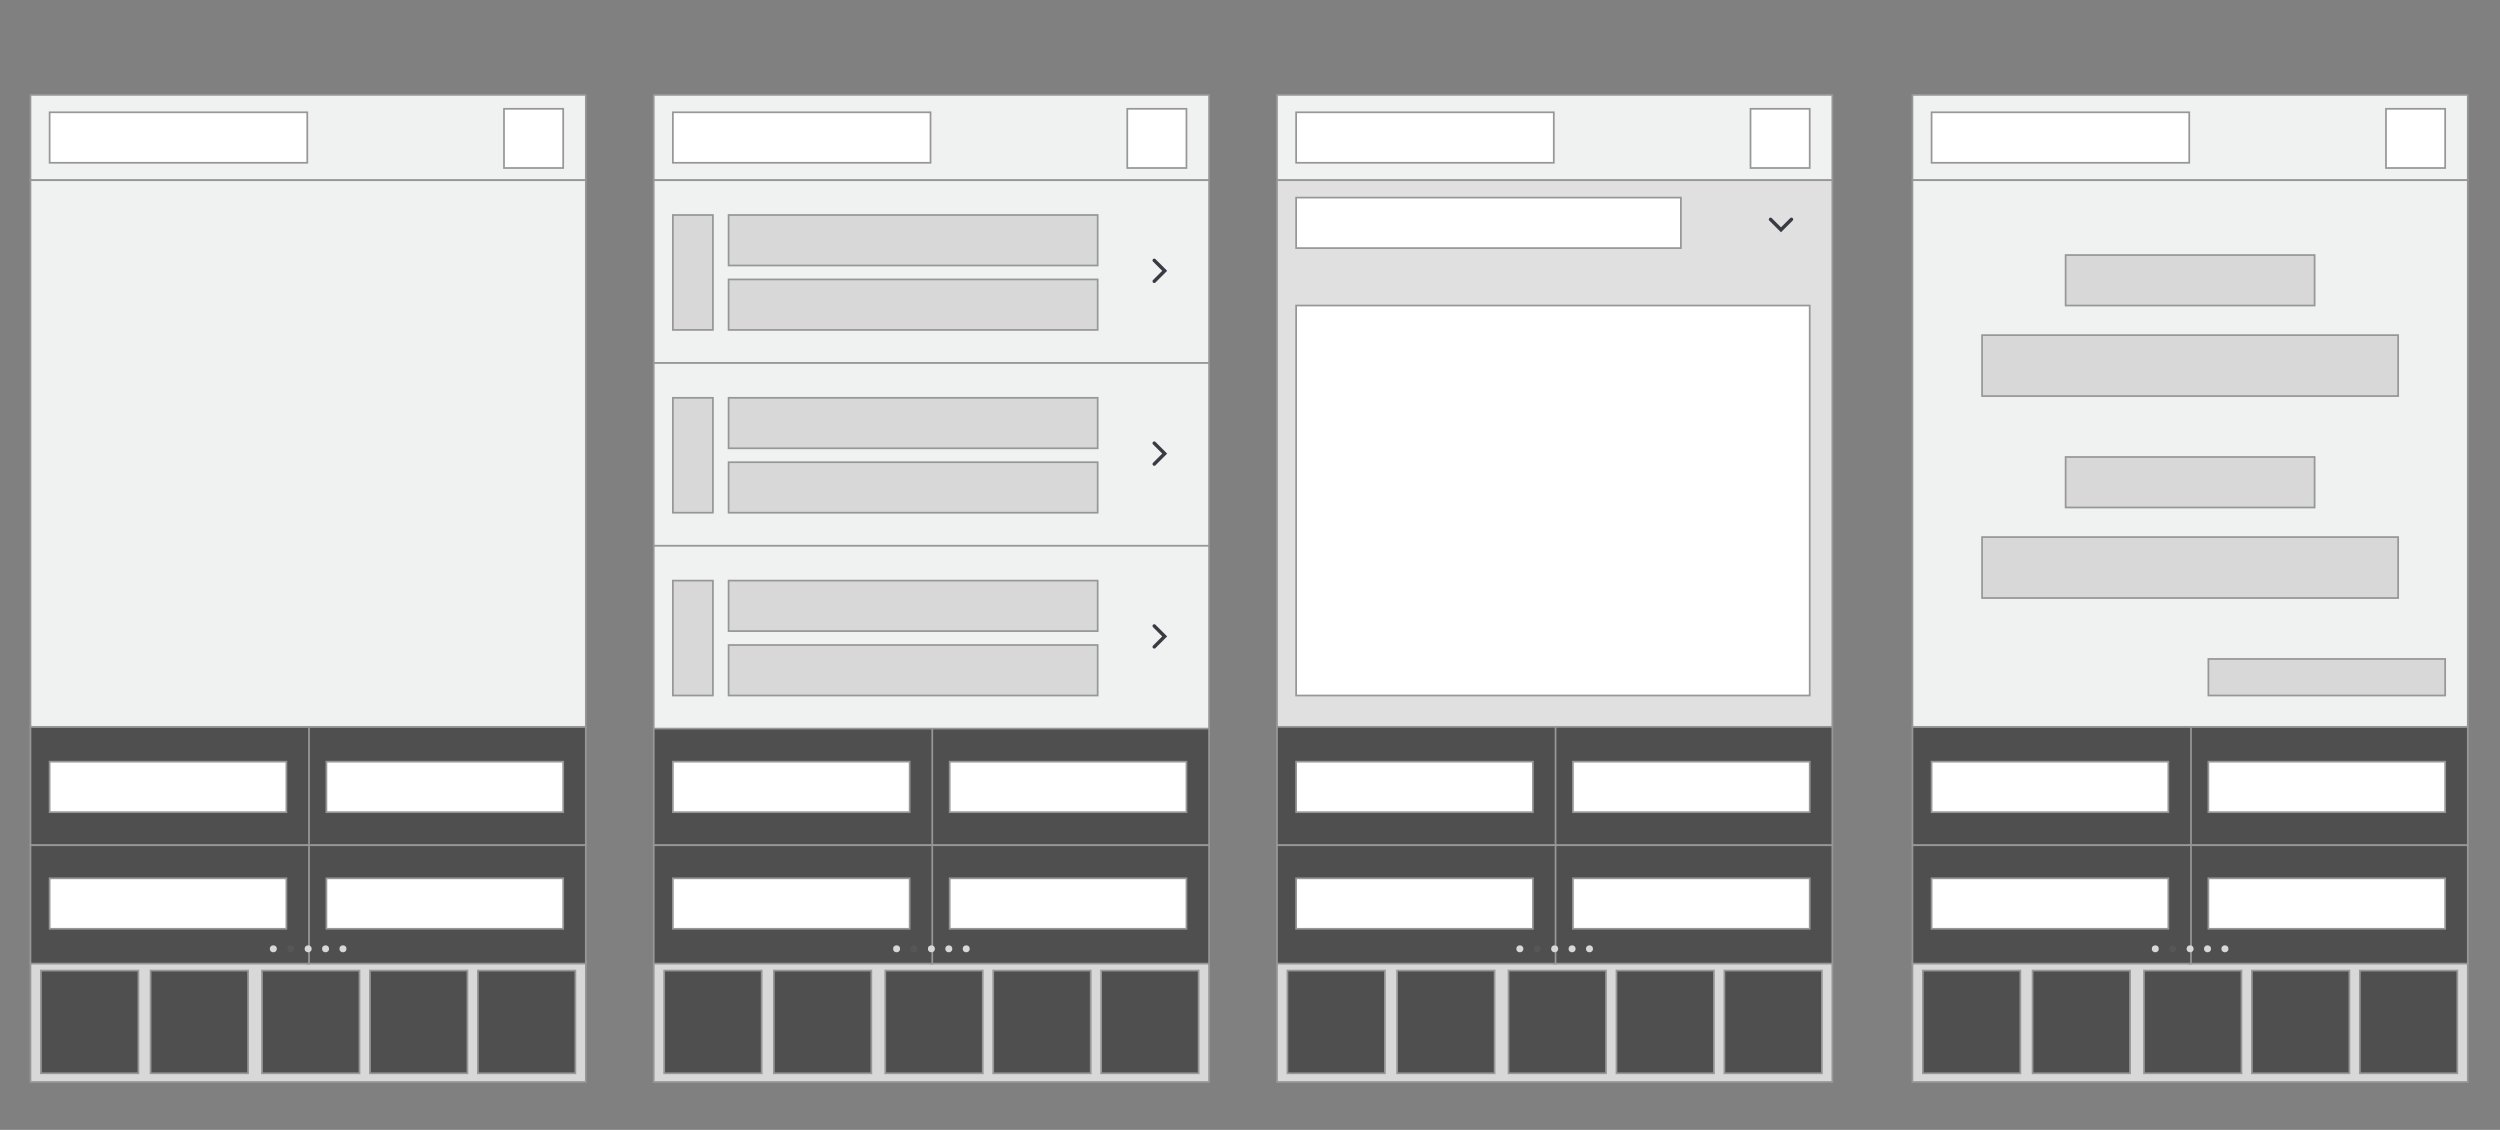 <svg height="649" viewBox="0 0 1436 649" width="1436" xmlns="http://www.w3.org/2000/svg"><rect x="0" y="0" width="1436" height="649" fill="#808080" stroke="none"/><g fill="none" fill-rule="evenodd"><g fill-rule="nonzero" stroke="#979797"><g><path d="m17.5 552.5h319v69h-319z" fill="#d8d8d8"/><g fill="#4f4f4f"><path d="m274.5 557.5h56v59h-56z"/><path d="m212.5 557.5h56v59h-56z"/><path d="m150.5 557.5h56v59h-56z"/><path d="m86.5 557.5h56v59h-56z"/><path d="m23.5 557.5h56v59h-56z"/></g></g><g fill="#4f4f4f"><path d="m176.5 417.5h160v68h-160z"/><path d="m17.5 417.5h160v68h-160z"/><path d="m176.5 485.5h160v68h-160z"/><path d="m17.5 485.5h160v68h-160z"/></g><path d="m17.5 54.5h319v49h-319z" fill="#f0f1f1"/><path d="m28.5 64.5h148v29h-148z" fill="#fff"/><path d="m28.5 437.5h136v29h-136z" fill="#fff"/><path d="m187.5 437.5h136v29h-136z" fill="#fff"/><path d="m187.5 504.5h136v29h-136z" fill="#fff"/><path d="m28.5 504.5h136v29h-136z" fill="#fff"/><path d="m289.5 62.5h34v34h-34z" fill="#fff"/><path d="m17.5 103.5h319v314h-319z" fill="#f0f1f1"/></g><circle cx="157" cy="545" fill="#d8d8d8" r="2"/><circle cx="167" cy="545" fill="#565656" r="2"/><circle cx="177" cy="545" fill="#d8d8d8" r="2"/><circle cx="187" cy="545" fill="#d8d8d8" r="2"/><circle cx="197" cy="545" fill="#d8d8d8" r="2"/><g fill-rule="nonzero" stroke="#979797"><path d="m375.5 552.5h319v69h-319z" fill="#d8d8d8"/><g fill="#4f4f4f"><path d="m632.5 557.5h56v59h-56z"/><path d="m570.5 557.5h56v59h-56z"/><path d="m508.5 557.5h56v59h-56z"/><path d="m444.5 557.5h56v59h-56z"/><path d="m381.5 557.5h56v59h-56z"/></g></g><g fill="#4f4f4f" fill-rule="nonzero" stroke="#979797"><path d="m534.5 417.5h160v68h-160z"/><path d="m375.5 417.5h160v68h-160z"/><path d="m534.5 485.5h160v68h-160z"/><path d="m375.5 485.5h160v68h-160z"/></g><path d="m375.5 54.5h319v49h-319z" fill="#f0f1f1" fill-rule="nonzero" stroke="#979797"/><path d="m386.5 64.5h148v29h-148z" fill="#fff" fill-rule="nonzero" stroke="#979797"/><path d="m386.5 437.5h136v29h-136z" fill="#fff" fill-rule="nonzero" stroke="#979797"/><path d="m545.5 437.5h136v29h-136z" fill="#fff" fill-rule="nonzero" stroke="#979797"/><path d="m545.5 504.5h136v29h-136z" fill="#fff" fill-rule="nonzero" stroke="#979797"/><path d="m386.5 504.5h136v29h-136z" fill="#fff" fill-rule="nonzero" stroke="#979797"/><path d="m647.5 62.5h34v34h-34z" fill="#fff" fill-rule="nonzero" stroke="#979797"/><circle cx="515" cy="545" fill="#d8d8d8" r="2"/><circle cx="525" cy="545" fill="#565656" r="2"/><circle cx="535" cy="545" fill="#d8d8d8" r="2"/><circle cx="545" cy="545" fill="#d8d8d8" r="2"/><circle cx="555" cy="545" fill="#d8d8d8" r="2"/><g transform="translate(375 103)"><g fill-rule="nonzero" stroke="#979797"><path d="m.5.5h319v105h-319z" fill="#f0f1f1"/><path d="m11.5 20.5h23v66h-23z" fill="#d8d8d8"/><path d="m43.5 20.5h212v29h-212z" fill="#d8d8d8"/><path d="m43.5 57.5h212v29h-212z" fill="#d8d8d8"/></g><path d="m6 10 6 6 6-6" stroke="#383b41" stroke-linecap="round" stroke-width="2" transform="matrix(0 -1 1 0 278 64.556)"/></g><g transform="translate(375 208)"><g fill-rule="nonzero" stroke="#979797"><path d="m.5.5h319v105h-319z" fill="#f0f1f1"/><path d="m11.5 20.5h23v66h-23z" fill="#d8d8d8"/><path d="m43.5 20.5h212v29h-212z" fill="#d8d8d8"/><path d="m43.5 57.5h212v29h-212z" fill="#d8d8d8"/></g><path d="m6 10 6 6 6-6" stroke="#383b41" stroke-linecap="round" stroke-width="2" transform="matrix(0 -1 1 0 278 64.556)"/></g><g transform="translate(375 313)"><g fill-rule="nonzero" stroke="#979797"><path d="m.5.5h319v105h-319z" fill="#f0f1f1"/><path d="m11.5 20.5h23v66h-23z" fill="#d8d8d8"/><path d="m43.5 20.5h212v29h-212z" fill="#d8d8d8"/><path d="m43.5 57.5h212v29h-212z" fill="#d8d8d8"/></g><path d="m6 10 6 6 6-6" stroke="#383b41" stroke-linecap="round" stroke-width="2" transform="matrix(0 -1 1 0 278 64.556)"/></g><g fill-rule="nonzero" stroke="#979797"><path d="m1098.5 552.5h319v69h-319z" fill="#d8d8d8"/><g fill="#4f4f4f"><path d="m1355.5 557.5h56v59h-56z"/><path d="m1293.5 557.5h56v59h-56z"/><path d="m1231.5 557.5h56v59h-56z"/><path d="m1167.5 557.5h56v59h-56z"/><path d="m1104.5 557.5h56v59h-56z"/></g></g><g fill="#4f4f4f" fill-rule="nonzero" stroke="#979797"><path d="m1257.5 417.5h160v68h-160z"/><path d="m1098.5 417.5h160v68h-160z"/><path d="m1257.5 485.5h160v68h-160z"/><path d="m1098.5 485.5h160v68h-160z"/></g><path d="m1098.5 54.5h319v49h-319z" fill="#f0f1f1" fill-rule="nonzero" stroke="#979797"/><path d="m1109.5 64.5h148v29h-148z" fill="#fff" fill-rule="nonzero" stroke="#979797"/><path d="m1109.5 437.5h136v29h-136z" fill="#fff" fill-rule="nonzero" stroke="#979797"/><path d="m1268.5 437.5h136v29h-136z" fill="#fff" fill-rule="nonzero" stroke="#979797"/><path d="m1268.5 504.5h136v29h-136z" fill="#fff" fill-rule="nonzero" stroke="#979797"/><path d="m1109.5 504.5h136v29h-136z" fill="#fff" fill-rule="nonzero" stroke="#979797"/><path d="m1370.5 62.5h34v34h-34z" fill="#fff" fill-rule="nonzero" stroke="#979797"/><path d="m1098.5 103.5h319v314h-319z" fill="#f0f1f1" fill-rule="nonzero" stroke="#979797"/><circle cx="1238" cy="545" fill="#d8d8d8" r="2"/><circle cx="1248" cy="545" fill="#565656" r="2"/><circle cx="1258" cy="545" fill="#d8d8d8" r="2"/><circle cx="1268" cy="545" fill="#d8d8d8" r="2"/><circle cx="1278" cy="545" fill="#d8d8d8" r="2"/><g fill="#d8d8d8" fill-rule="nonzero" stroke="#979797"><path d="m1186.5 146.5h143v29h-143z"/><path d="m1138.5 192.5h239v35h-239z"/></g><g fill="#d8d8d8" fill-rule="nonzero" stroke="#979797"><path d="m1186.5 262.5h143v29h-143z"/><path d="m1138.5 308.5h239v35h-239z"/></g><path d="m1268.5 378.5h136v21h-136z" fill="#d8d8d8" fill-rule="nonzero" stroke="#979797"/><g transform="translate(733 54)"><g fill-rule="nonzero" stroke="#979797"><path d="m.5 498.5h319v69h-319z" fill="#d8d8d8"/><g fill="#4f4f4f"><path d="m257.5 503.5h56v59h-56z"/><path d="m195.5 503.5h56v59h-56z"/><path d="m133.5 503.5h56v59h-56z"/><path d="m69.5 503.5h56v59h-56z"/><path d="m6.5 503.5h56v59h-56z"/></g></g><g fill-rule="nonzero" stroke="#979797"><path d="m.5.5h319v49h-319z" fill="#f0f1f1"/><g fill="#fff"><path d="m11.5 10.5h148v29h-148z"/><path d="m272.5 8.5h34v34h-34z"/></g></g><path d="m.5 49.5h319v314h-319z" fill="#e0e0e0" fill-rule="nonzero" stroke="#979797"/><path d="m6 10 6 6 6-6" stroke="#383b41" stroke-linecap="round" stroke-width="2" transform="translate(278 62)"/><g fill-rule="nonzero" stroke="#979797"><g fill="#4f4f4f"><path d="m159.5 363.5h160v68h-160z"/><path d="m.5 363.5h160v68h-160z"/><path d="m159.5 431.5h160v68h-160z"/><path d="m.5 431.5h160v68h-160z"/></g><path d="m11.5 383.5h136v29h-136z" fill="#fff"/><path d="m170.5 383.5h136v29h-136z" fill="#fff"/><path d="m170.5 450.5h136v29h-136z" fill="#fff"/><path d="m11.5 450.5h136v29h-136z" fill="#fff"/></g><circle cx="140" cy="491" fill="#d8d8d8" r="2"/><circle cx="150" cy="491" fill="#565656" r="2"/><circle cx="160" cy="491" fill="#d8d8d8" r="2"/><circle cx="170" cy="491" fill="#d8d8d8" r="2"/><circle cx="180" cy="491" fill="#d8d8d8" r="2"/><path d="m11.5 59.5h221v29h-221z" fill="#fff" fill-rule="nonzero" stroke="#979797"/><path d="m11.5 121.5h295v224h-295z" fill="#fff" fill-rule="nonzero" stroke="#979797"/></g></g></svg>